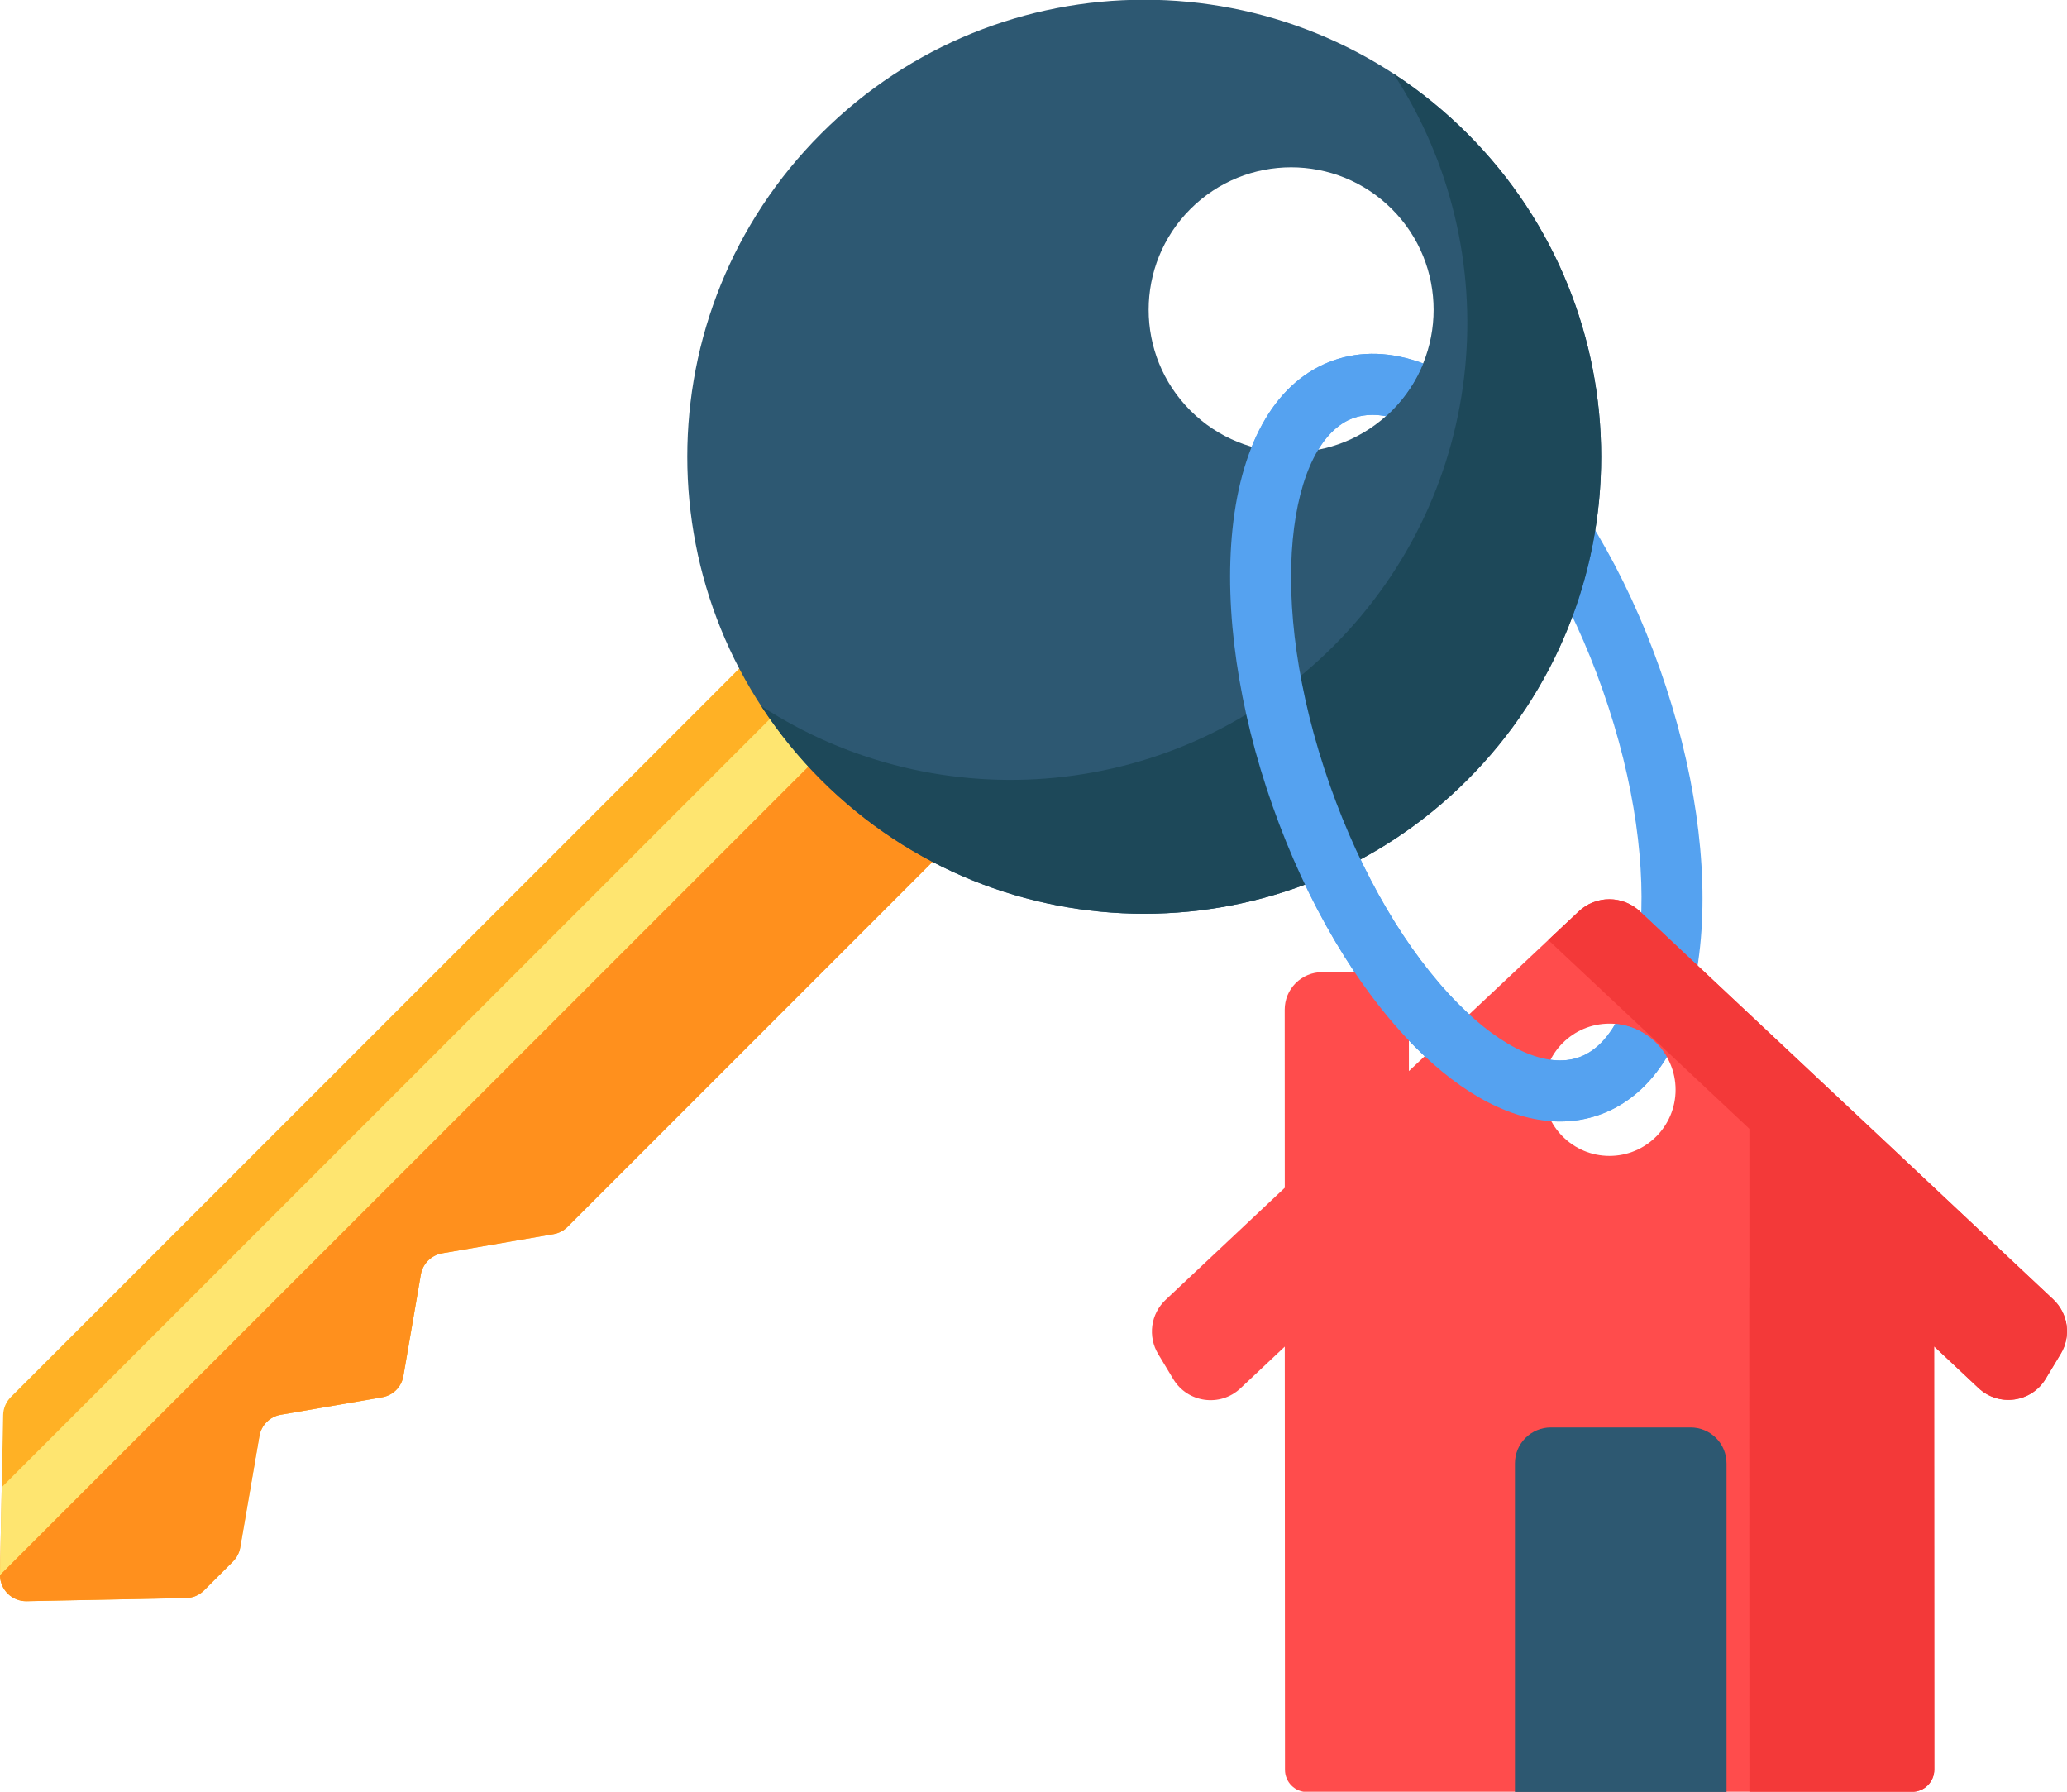<svg width="60" height="52" viewBox="0 0 60 52" fill="none" xmlns="http://www.w3.org/2000/svg">
<path d="M45.282 32.548C43.944 32.548 42.486 31.804 41.07 30.376C39.401 28.693 37.934 26.213 36.94 23.391C35.945 20.569 35.531 17.717 35.776 15.36C36.044 12.772 37.084 11.032 38.704 10.461C40.324 9.89 42.225 10.593 44.057 12.44C45.725 14.123 47.192 16.603 48.187 19.425C49.182 22.247 49.596 25.099 49.351 27.456C49.083 30.044 48.043 31.784 46.423 32.355C46.056 32.484 45.67 32.549 45.282 32.548ZM39.841 12.04C39.647 12.04 39.464 12.069 39.292 12.13C37.421 12.789 36.681 17.335 38.608 22.802C39.518 25.383 40.838 27.63 42.326 29.13C43.63 30.445 44.909 31.012 45.834 30.686C47.705 30.027 48.446 25.481 46.518 20.014C45.609 17.433 44.288 15.186 42.801 13.686C41.738 12.615 40.692 12.04 39.841 12.04Z" fill="#55A2F0"/>
<path d="M5.924 46.156L6.763 45.317C6.874 45.206 6.947 45.064 6.974 44.91L7.531 41.677C7.557 41.523 7.631 41.38 7.742 41.27C7.852 41.159 7.994 41.085 8.149 41.059L11.092 40.552C11.246 40.525 11.388 40.452 11.499 40.341C11.61 40.23 11.683 40.088 11.71 39.934L12.217 36.991C12.243 36.837 12.317 36.694 12.428 36.584C12.538 36.473 12.68 36.399 12.835 36.373L16.068 35.816C16.222 35.789 16.364 35.716 16.475 35.605L29.676 22.404C29.818 22.262 29.898 22.07 29.898 21.869C29.898 21.668 29.818 21.475 29.676 21.333L25.137 16.794C24.995 16.652 24.802 16.572 24.601 16.572C24.401 16.572 24.208 16.652 24.066 16.794L0.314 40.546C0.175 40.685 0.096 40.871 0.092 41.067L0 45.698C-0.002 45.8 0.017 45.901 0.055 45.995C0.093 46.09 0.15 46.176 0.222 46.248C0.294 46.32 0.38 46.377 0.475 46.415C0.569 46.453 0.67 46.472 0.772 46.47L5.403 46.378C5.599 46.374 5.785 46.295 5.924 46.156Z" fill="#FFB125"/>
<path d="M25.778 17.436L0.05 43.163L1.31749e-05 45.698C-0 45.704 0.001 45.71 0.001 45.715L27.029 18.687L25.778 17.436Z" fill="#FEE570"/>
<path d="M29.675 21.334L27.029 18.688L0 45.716C0 45.817 0.021 45.916 0.06 46.009C0.099 46.101 0.156 46.185 0.228 46.255C0.3 46.326 0.385 46.381 0.478 46.418C0.571 46.455 0.671 46.473 0.772 46.471L5.402 46.38C5.598 46.376 5.785 46.296 5.923 46.158L6.763 45.319C6.873 45.208 6.947 45.066 6.973 44.911L7.53 41.678C7.557 41.524 7.63 41.382 7.741 41.271C7.852 41.161 7.994 41.087 8.148 41.06L11.091 40.553C11.245 40.527 11.388 40.453 11.498 40.343C11.609 40.232 11.683 40.09 11.709 39.935L12.216 36.992C12.243 36.838 12.316 36.696 12.427 36.585C12.538 36.475 12.68 36.401 12.834 36.374L16.067 35.818C16.222 35.791 16.364 35.717 16.474 35.607L29.675 22.406C29.817 22.264 29.897 22.071 29.897 21.87C29.897 21.669 29.817 21.476 29.675 21.334Z" fill="#FF901D"/>
<path d="M42.593 3.877C37.413 -1.303 29.015 -1.303 23.836 3.877C18.656 9.057 18.656 17.454 23.836 22.634C29.016 27.814 37.413 27.814 42.593 22.634C47.773 17.454 47.773 9.057 42.593 3.877ZM34.554 11.915C32.939 10.3 32.939 7.682 34.554 6.067C36.17 4.452 38.788 4.452 40.403 6.067C42.018 7.682 42.018 10.3 40.403 11.915C38.788 13.531 36.17 13.531 34.554 11.915Z" fill="#2D5872"/>
<path d="M42.593 3.877C41.941 3.224 41.222 2.641 40.449 2.137C43.802 7.279 43.222 14.236 38.709 18.75C34.195 23.264 27.238 23.843 22.096 20.49C22.6 21.263 23.183 21.982 23.836 22.634C29.016 27.814 37.414 27.814 42.593 22.634C47.773 17.455 47.773 9.057 42.593 3.877Z" fill="#1D4859"/>
<path d="M59.819 39.287C59.968 39.039 60.028 38.748 59.988 38.462C59.948 38.175 59.812 37.911 59.601 37.713L47.6 26.448C47.36 26.223 47.043 26.098 46.714 26.098C46.385 26.098 46.068 26.223 45.828 26.449L40.897 31.085L40.896 29.3C40.896 29.012 40.781 28.735 40.578 28.532C40.373 28.328 40.097 28.213 39.809 28.213L38.378 28.214C38.236 28.214 38.094 28.242 37.962 28.297C37.831 28.352 37.711 28.432 37.61 28.533C37.509 28.634 37.429 28.753 37.374 28.885C37.32 29.017 37.292 29.159 37.292 29.301L37.294 34.472L33.836 37.723C33.625 37.921 33.489 38.185 33.449 38.471C33.41 38.758 33.47 39.049 33.619 39.297L34.057 40.024C34.473 40.714 35.419 40.844 36.006 40.293L37.294 39.081L37.3 51.365C37.3 51.45 37.316 51.533 37.349 51.611C37.381 51.69 37.428 51.761 37.488 51.82C37.548 51.88 37.619 51.928 37.697 51.96C37.775 51.992 37.859 52.009 37.944 52.009L55.504 52.002C55.589 52.002 55.672 51.986 55.751 51.953C55.829 51.921 55.9 51.873 55.959 51.813C56.019 51.754 56.066 51.683 56.099 51.605C56.131 51.526 56.148 51.443 56.148 51.358L56.143 39.074L57.432 40.285C58.02 40.836 58.966 40.705 59.381 40.015L59.819 39.287ZM46.719 33.547C45.659 33.547 44.8 32.687 44.8 31.627C44.8 30.567 45.659 29.708 46.719 29.708C47.779 29.708 48.638 30.567 48.638 31.627C48.638 32.687 47.779 33.547 46.719 33.547Z" fill="#FF4C4C"/>
<path d="M49.075 41.428H45.017C44.74 41.428 44.475 41.538 44.28 41.733C44.084 41.928 43.975 42.194 43.975 42.47V52.006H50.117V42.47C50.117 42.194 50.007 41.928 49.812 41.733C49.617 41.538 49.351 41.428 49.075 41.428Z" fill="#2D5871"/>
<path d="M46.889 29.717C46.603 30.207 46.246 30.541 45.834 30.686C44.909 31.012 43.63 30.445 42.326 29.13C40.838 27.63 39.518 25.382 38.608 22.802C36.68 17.335 37.421 12.789 39.292 12.13C39.464 12.069 39.647 12.04 39.841 12.04C39.966 12.04 40.097 12.053 40.23 12.078C40.289 12.026 40.348 11.973 40.404 11.916C40.795 11.526 41.104 11.06 41.311 10.548C40.401 10.209 39.517 10.174 38.704 10.461C37.084 11.032 36.044 12.772 35.776 15.36C35.531 17.716 35.945 20.569 36.94 23.391C37.934 26.213 39.401 28.693 41.07 30.376C42.486 31.804 43.944 32.548 45.282 32.548C45.674 32.548 46.056 32.484 46.423 32.355C47.227 32.071 47.889 31.499 48.384 30.678C48.08 30.146 47.531 29.773 46.889 29.717Z" fill="#55A2F0"/>
<path d="M59.602 37.713L47.601 26.448C47.361 26.223 47.044 26.098 46.715 26.098C46.386 26.098 46.069 26.223 45.829 26.449L44.943 27.281L50.78 32.76V37.368L50.776 37.364L50.781 52.004L55.505 52.002C55.589 52.002 55.673 51.986 55.751 51.953C55.829 51.921 55.9 51.873 55.96 51.813C56.02 51.754 56.067 51.683 56.099 51.605C56.132 51.526 56.148 51.443 56.148 51.358L56.143 39.074L57.433 40.285C58.02 40.836 58.966 40.705 59.381 40.015L59.82 39.287C59.969 39.039 60.028 38.748 59.989 38.462C59.949 38.175 59.812 37.911 59.602 37.713Z" fill="#F33939"/>
</svg>
